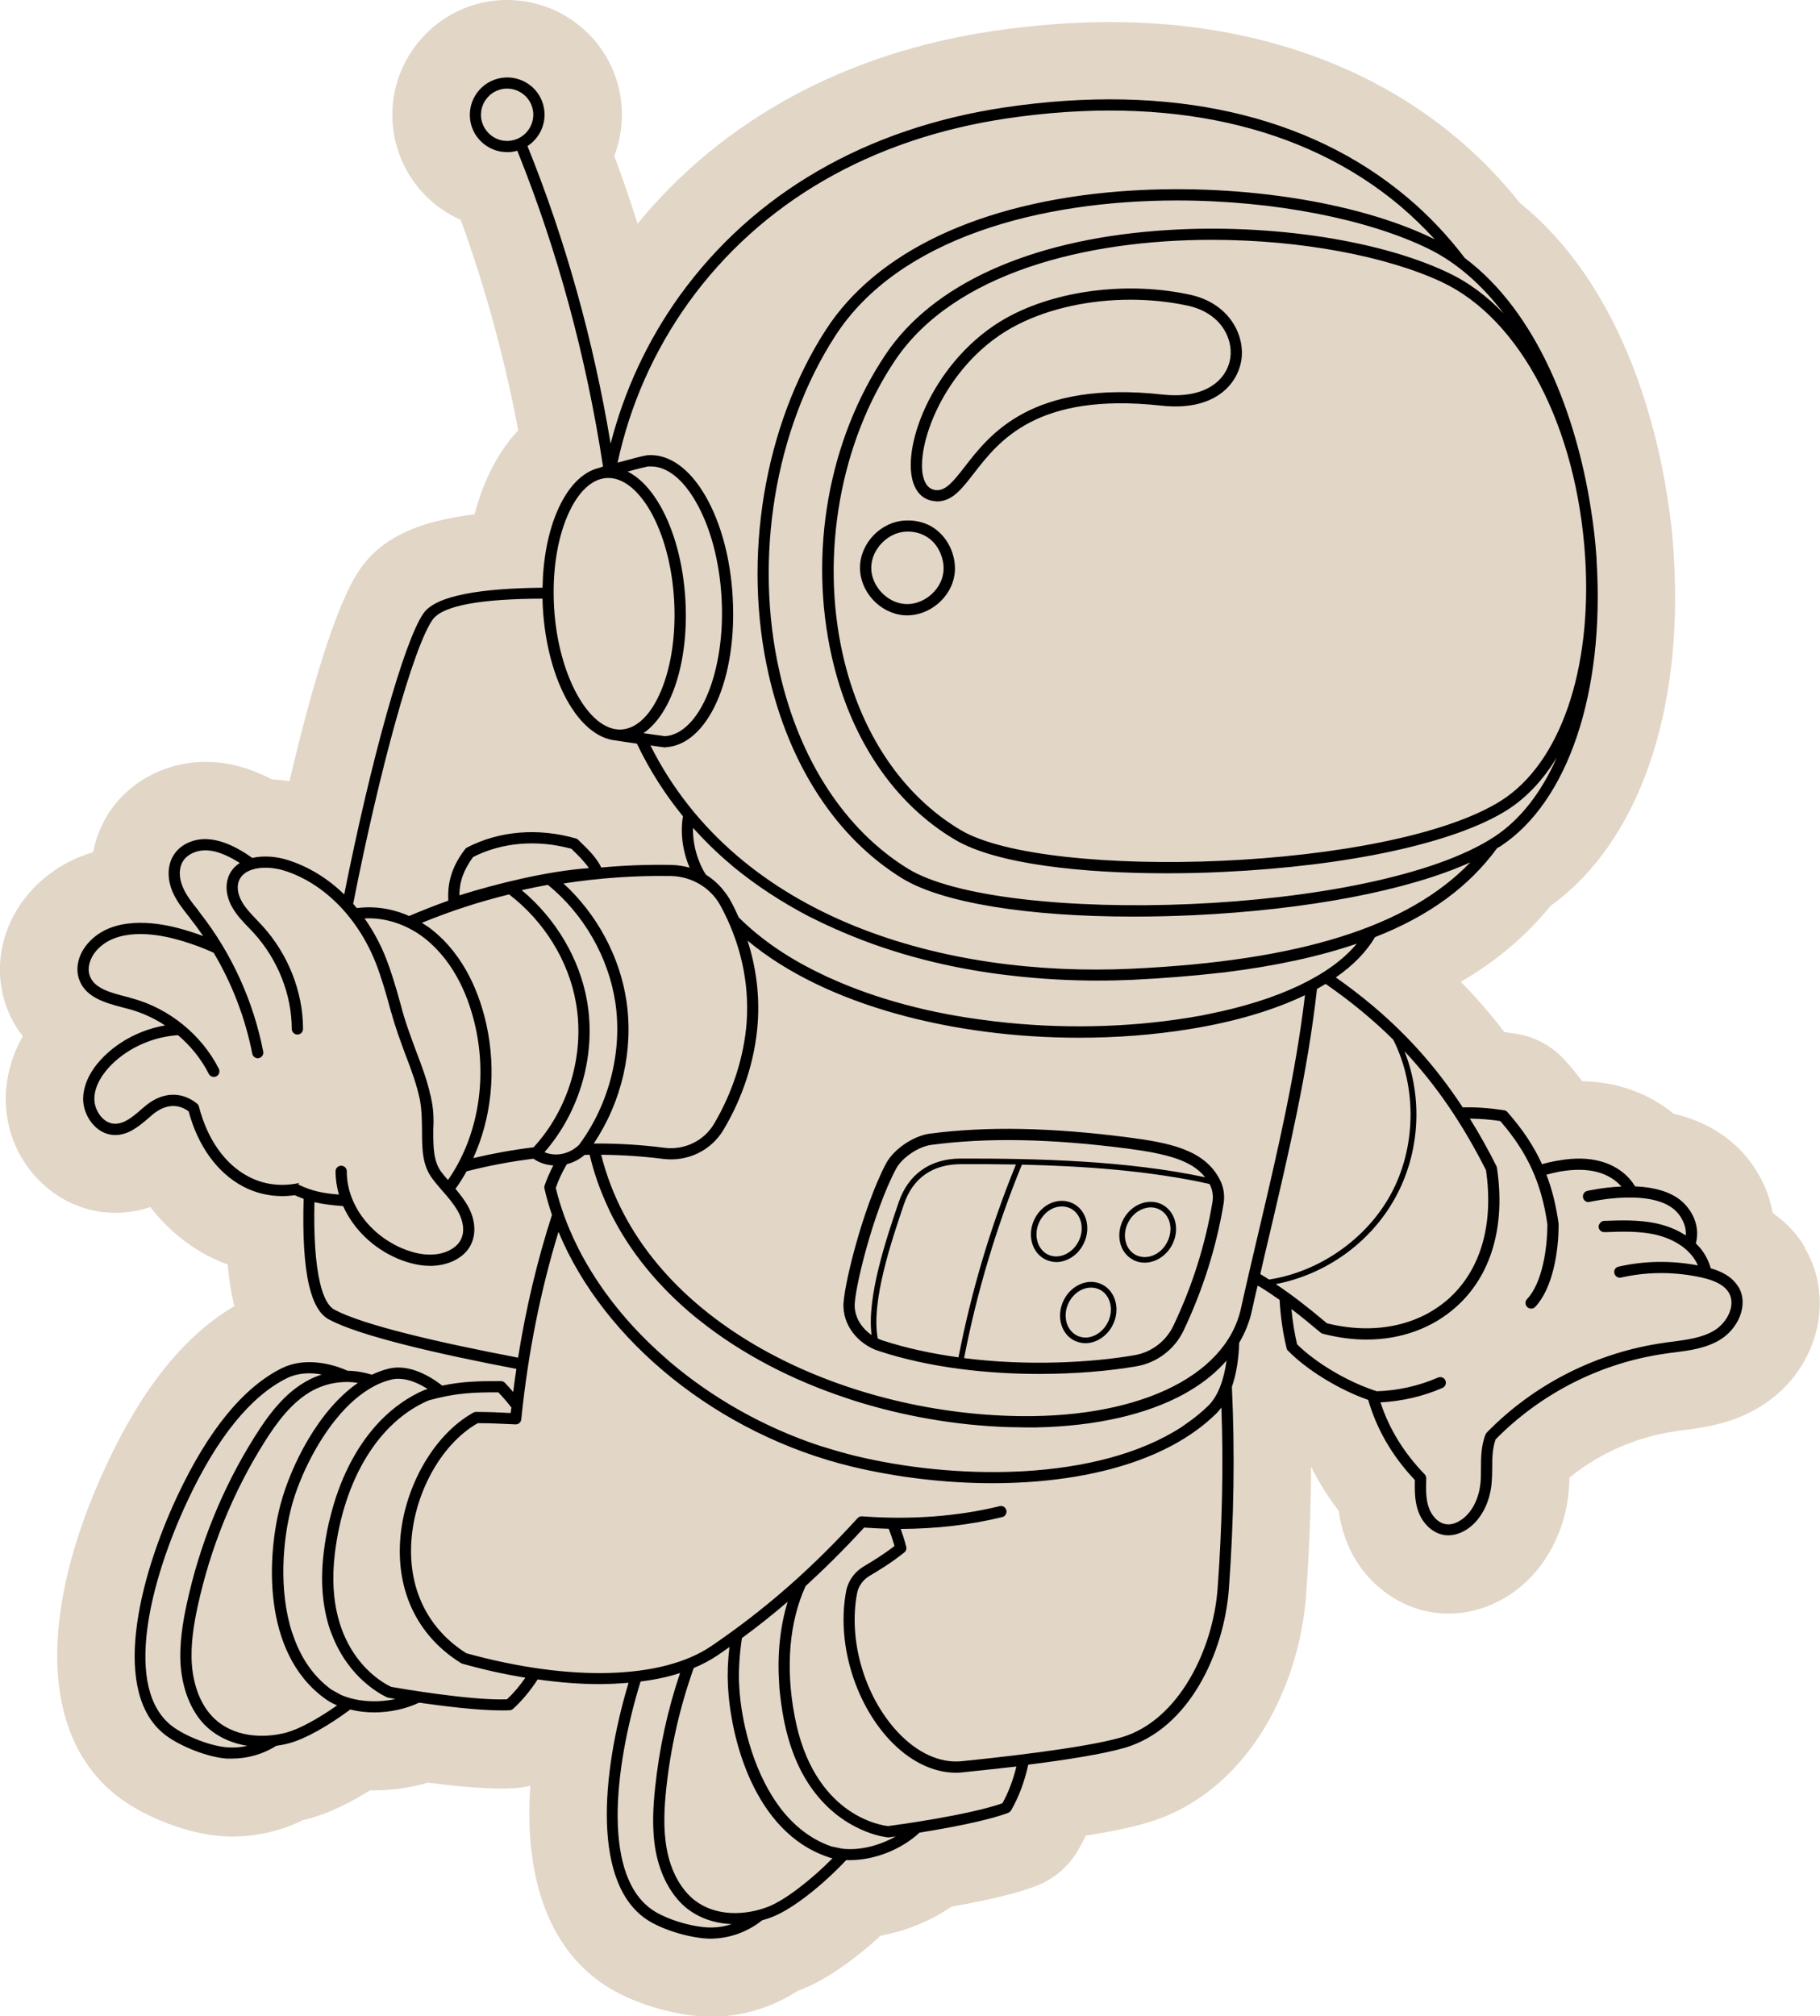 <?xml version="1.0" encoding="UTF-8"?>
<svg id="Layer_2" data-name="Layer 2" xmlns="http://www.w3.org/2000/svg" viewBox="0 0 119.76 132.67">
  <defs>
    <style>
      .cls-1, .cls-2 {
        stroke-width: 0px;
      }

      .cls-2 {
        fill: #e2d6c7;
      }
    </style>
  </defs>
  <g id="Layer_1-2" data-name="Layer 1">
    <g>
      <path class="cls-2" d="m118.79,82.1c-.42-.71-1.09-1.56-2.14-2.29-.26-1.42-.91-2.77-1.92-3.91-.86-.96-2.31-2.09-4.61-2.62-.97-.81-2.13-1.41-3.41-1.77-.82-.23-1.7-.35-2.6-.37-.34-.45-.7-.9-1.1-1.34-.84-.95-2-1.59-3.25-1.78-.25-.04-.51-.08-.77-.11-.89-1.17-1.84-2.27-2.87-3.31,2.35-1.36,4.3-3.02,5.91-5,5.74-4.12,8.76-12.66,8.11-23v-.08c0-.07-.01-.12-.01-.17-.08-1.21-.22-2.45-.42-3.69-.78-4.97-3.07-13.95-9.69-19.3-1.26-1.58-2.66-3.02-4.15-4.27-5.94-5-13.84-7.64-22.82-7.64-2.46,0-5.03.2-7.64.58-9.75,1.44-17.81,5.81-23.46,12.69-.47-1.5-.98-2.99-1.53-4.46.38-.99.55-2.06.49-3.15-.12-2.01-1.01-3.86-2.52-5.2C37.01.68,35.22,0,33.37,0h0c-.14,0-.28,0-.42.01-4.18.24-7.36,3.83-7.12,7.99.17,2.91,1.98,5.36,4.49,6.47,1.6,4.41,2.89,9.11,3.78,13.84-.85.91-1.57,2.03-2.13,3.34-.29.68-.54,1.42-.74,2.19-3.83.47-6.12,1.59-7.52,3.58-1.69,2.39-3.41,8.65-4.66,13.98-.39-.06-.78-.1-1.16-.12-1.48-.77-2.91-1.15-4.36-1.15-2.66,0-5.13,1.34-6.46,3.5-.46.75-.77,1.57-.94,2.44-1.97.58-3.3,1.66-4.15,2.62-1.84,2.07-2.46,4.9-1.61,7.39.28.83.67,1.52,1.13,2.1-.73,1.29-1.12,2.69-1.12,4.13-.01,4.03,3.14,7.38,7.02,7.49.05,0,.12,0,.19,0,.85,0,1.62-.15,2.3-.38,1.03,1.33,2.29,2.41,3.73,3.18.45.23.9.44,1.36.6.09.96.22,1.82.4,2.58.01.05.03.11.04.16-3.26,1.92-6.01,5.32-8.37,10.35-4.65,9.92-4.35,18.15.81,22,1.79,1.33,4.54,2.37,6.7,2.52.24.02.48.03.72.03,1.62,0,3.21-.37,4.65-1.08.16-.04.32-.08.48-.12,1.37-.38,2.78-1.12,3.94-1.84.09,0,.19,0,.28,0,1.2,0,2.4-.18,3.53-.51,1.97.26,3.6.39,4.85.39.28,0,.54,0,.79-.02.37-.02.74-.08,1.1-.17-.44,6.26,1.32,10.93,5.15,13.29,1.87,1.14,4.59,1.91,6.77,1.91.12,0,.23,0,.34,0,1.88-.07,3.74-.66,5.33-1.7.09-.03.18-.07.27-.1,1.95-.78,3.88-2.33,5.19-3.53,1.65-.3,3.27-.96,4.67-1.91,3.6-.63,5-1.15,5.5-1.34,1.18-.43,2.18-1.27,2.81-2.36.18-.31.36-.64.52-.97,1.7-.27,3-.54,4-.84,6.63-1.94,10.04-8.91,10.49-14.95.21-2.87.32-5.71.33-8.49.51,1.02,1.11,1.99,1.82,2.91.08.57.21,1.16.43,1.78.95,2.69,3.31,4.62,5.99,4.93.26.03.53.05.79.05,1.6,0,3.14-.54,4.48-1.55,1.93-1.47,3.19-3.83,3.44-6.46.03-.34.05-.65.05-.94,2.02-1.63,4.47-2.7,7.05-3.06.15-.02.3-.04.45-.06,1.34-.17,3.17-.41,5.01-1.52,3.72-2.24,5.06-6.93,2.99-10.45Z"/>
      <g>
        <path class="cls-1" d="m114.39,84.68c-.41-.7-1.16-1.04-1.82-1.23-.12-.43-.31-.82-.56-1.16-.12-.17-.26-.32-.42-.48.23-.86-.01-1.78-.67-2.52-.78-.88-2.09-1.18-3.33-1.23-.45-.77-1.26-1.37-2.24-1.64-.81-.23-1.73-.25-2.81-.06-.37.06-.72.14-1.07.24-.55-1.2-1.29-2.31-2.28-3.43-.06-.07-.14-.11-.22-.12-.91-.14-1.82-.21-2.72-.19-2.23-3.4-4.88-6.11-8.35-8.55,1.14-.79,2.01-1.68,2.58-2.65,3.6-1.41,6.2-3.35,8.03-5.85.08-.05.16-.09.24-.14,4.43-2.92,6.85-10.11,6.31-18.77v-.08s-.01-.11-.01-.16c-.07-1.03-.19-2.1-.37-3.2-.95-6.12-3.51-12.9-8.29-16.48-1.12-1.47-2.39-2.82-3.8-4-6.5-5.47-15.64-7.51-26.43-5.92-9.17,1.36-16.59,5.66-21.46,12.43-2.12,2.96-3.63,6.24-4.52,9.7-1.12-6.76-2.98-13.42-5.47-19.58.71-.46,1.17-1.29,1.12-2.2-.04-.66-.33-1.26-.82-1.7-.5-.43-1.13-.65-1.78-.61-1.35.08-2.39,1.24-2.31,2.6.07,1.3,1.16,2.31,2.45,2.31h.15c.18-.01.35-.05.52-.09,2.63,6.52,4.55,13.6,5.64,20.78-.06.02-.12.03-.16.05-.03,0-.06.02-.08.03-1.12.26-2.09,1.26-2.78,2.87-.6,1.4-.93,3.15-.96,5.02-4.02.04-7,.5-7.83,1.68-1.28,1.81-3.47,9.71-5.22,18.5-1.09-1.06-2.36-1.84-3.74-2.27-.74-.23-1.58-.3-2.31-.13-.29-.21-.6-.41-.93-.59-.8-.44-1.49-.64-2.16-.65-.89,0-1.7.41-2.1,1.08-.4.65-.42,1.54-.05,2.4.26.6.67,1.12,1.06,1.61l.18.24c.27.34.52.69.77,1.05-.54-.2-1.09-.38-1.67-.53-1.53-.4-4.32-.8-5.9.99-.63.71-.86,1.61-.6,2.37.41,1.22,1.75,1.57,2.92,1.88.13.03.26.07.39.1.83.23,1.63.59,2.35,1.07-1.5.26-2.94.97-4.02,2.04-.62.61-1.36,1.6-1.37,2.8,0,1.09.84,2.34,2.06,2.37.9.03,1.62-.58,2.24-1.11.1-.09.21-.18.31-.27.46-.37,1.36-.88,2.33-.18.62,2.3,1.89,4.05,3.59,4.95.8.42,1.67.63,2.57.63.27,0,.55-.02.82-.06.21.09.4.17.59.24-.07,2.34.03,4.31.36,5.71.28,1.18.71,1.91,1.31,2.23,2,1.07,7.04,2.24,12.33,3.25-.08.5-.15,1.01-.21,1.52-.18-.21-.36-.41-.55-.61-.07-.07-.17-.11-.27-.11-1.44,0-2.53.02-3.85.3-1.08-.84-2.37-1.41-3.55-1.11-.37.09-.73.23-1.08.39-.52-.16-1.06-.25-1.6-.26-1.38-.61-3.02-.81-4.32-.17-2.54,1.26-4.85,4.09-6.88,8.41-2.62,5.58-4.38,13.05-.75,15.76,1.01.75,2.8,1.44,4,1.52.12,0,.24,0,.36,0,1.02,0,2.05-.3,2.9-.84.29-.04.59-.1.88-.18,1.06-.29,2.58-1.16,3.99-2.21.5.13,1.03.19,1.58.19,1.01,0,2.05-.22,2.95-.64,1.61.23,3.85.51,5.42.51.19,0,.36,0,.53-.01.09,0,.17-.04.23-.09.6-.55,1.14-1.2,1.62-1.94,1.41.2,2.77.31,4.05.31.66,0,1.3-.04,1.93-.09-1.8,6-2.44,13.35,1.34,15.67,1.08.66,2.88,1.17,4.11,1.17.05,0,.1-.01.15-.01,1.15-.04,2.29-.48,3.19-1.2.24-.07.47-.14.71-.24,1.32-.52,3.29-2.09,4.82-3.72.08,0,.17,0,.26,0,1.58,0,3.35-.68,4.57-1.81,1.79-.29,4.36-.75,5.83-1.3.08-.03.14-.09.19-.16.51-.88.89-1.9,1.13-3.01,2.46-.31,4.9-.69,6.35-1.11,4.26-1.25,6.54-6.29,6.85-10.44.34-4.59.4-9.08.2-13.31.3-.86.45-1.86.48-2.9.39-.66.68-1.37.84-2.13.12-.54.24-1.08.37-1.62.02.02.05.03.08.03h.01c.46.28.91.58,1.36.9.06,1.05.2,2.12.46,3.17.01.07.04.13.09.17,1.24,1.27,3.36,2.57,5.28,3.24.56,1.93,1.58,3.7,3.07,5.27-.01.65-.02,1.38.22,2.05.31.87,1.01,1.49,1.78,1.58.07,0,.13.01.2.01.47,0,.95-.18,1.39-.51.81-.62,1.34-1.67,1.46-2.9.03-.35.04-.69.04-1.03,0-.64.01-1.25.22-1.87,3-3.05,6.97-5.06,11.21-5.65.17-.03.34-.05.52-.07,1.03-.13,2.1-.27,3.03-.83,1.17-.7,1.94-2.28,1.22-3.5ZM33.47,9.27c-.93.06-1.76-.67-1.82-1.62-.05-.94.67-1.76,1.62-1.82.46-.02.9.13,1.25.44.34.3.54.72.57,1.18.05.95-.67,1.76-1.62,1.82Zm46.06,57.46h-.04s-.49.1-.49.1c-.01,0-.01,0-.01,0-.27.05-.54.09-.82.14-4.04.65-8.43.74-12.65.24h-.03l-.37-.05h0c-3.83-.46-7.49-1.42-10.64-2.87h-.01l-.35-.17h0c-2.14-1.01-4.02-2.27-5.51-3.76-.18-.4-.37-.8-.59-1.19-.06-.1-.13-.2-.2-.31l-.31-.4c-.31-.36-.66-.66-1.06-.91-.06-.1-.13-.2-.18-.3-.47-.89-.69-1.86-.67-2.78.74.82,1.53,1.6,2.39,2.33l.29.25c1.49,1.22,3.15,2.31,4.99,3.27.6.3,1.21.59,1.82.86h.03s.34.16.34.16h.01c3.54,1.52,7.14,2.35,10.39,2.77h.03l.38.05h.01c2.21.27,4.24.36,5.95.36.84,0,1.6-.02,2.27-.05,2.03-.1,3.91-.25,5.67-.45h0s.39-.04.39-.04h0c3.38-.42,6.27-1.05,8.72-1.89-1.71,2.07-5.12,3.71-9.75,4.63Zm-51.12,5.73c-.01-.08-.04-.16-.05-.24-.01-.04-.01-.08-.02-.12,0-.01-.01-.03-.02-.04-.21-.97-.56-1.91-.94-2.9-.36-.98-.75-1.99-1.02-3.1-.01-.01-.01-.02-.01-.02-.31-1.14-.63-2.17-.93-2.94-.38-.98-.87-1.87-1.43-2.67,1.54-.08,2.96.52,3.97,1.32,2.05,1.63,2.94,4.07,3.33,5.84.8,3.62.08,7.34-1.81,10.05-.15-.16-.29-.33-.42-.5-.54-.7-.55-1.63-.55-2.72v-.1c.04-.6.02-1.23-.1-1.86Zm3.6-5.03c-.41-1.88-1.37-4.5-3.59-6.26-.21-.17-.43-.31-.66-.45,1.85-.76,3.77-1.39,5.74-1.87,2.29,1.75,3.92,4.36,4.4,7.14.59,3.37-.48,6.99-2.79,9.5-1.33.16-2.66.4-3.97.71,1.19-2.6,1.54-5.72.87-8.77Zm-1.78-8.52c0-.91.29-1.69.9-2.52,1.91-.97,4.21-1.16,6.48-.54l.05.06c.33.31.81.79,1.09,1.21-2.69.19-6.04,1.01-8.52,1.79Zm8.4,6.96c-.49-2.81-2.07-5.44-4.3-7.3.58-.13,1.15-.25,1.72-.35,2.35,1.91,3.99,4.75,4.44,7.74.48,3.21-.41,6.71-2.39,9.37-.64.62-1.55.79-2.27.48,2.34-2.68,3.41-6.44,2.8-9.94Zm2.59-.02c-.44-2.93-1.95-5.71-4.14-7.72,2.34-.36,4.71-.53,7.08-.49,1.35.03,2.58.76,3.22,1.9,1.33,2.41,1.94,5.09,1.75,7.73-.17,2.27-.94,4.65-2.16,6.7-.67,1.11-1.95,1.72-3.26,1.55-1.54-.2-3.09-.29-4.64-.28,1.85-2.76,2.63-6.15,2.15-9.39Zm57.56-13.17c-7.35,4.64-29.9,5.27-35.54,1.95-3.84-2.27-6.61-6.37-7.78-11.55-1.49-6.58-.17-14,3.44-19.37,3.87-5.76,12.56-7.93,20.84-7.93,5.87,0,11.54,1.09,15.14,2.78,5.19,2.44,8.89,9.56,9.43,18.15.46,7.4-1.66,13.51-5.53,15.97Zm.17-32.04c-1.08-1.14-2.33-2.08-3.75-2.74-4.68-2.2-12.18-3.26-19.12-2.71-8.4.66-14.72,3.54-17.79,8.11-3.78,5.62-5.11,13.07-3.55,19.94,1.22,5.39,4.11,9.66,8.12,12.02,2.76,1.63,8.5,2.2,13.93,2.2,1.26,0,2.51-.03,3.7-.09,8.28-.39,15.26-1.91,18.68-4.07,1.28-.81,2.38-1.99,3.27-3.46-1.01,2.3-2.4,4.09-4.1,5.21-7.97,5.24-32.46,5.88-38.59,2.11-4.13-2.54-7.14-7.14-8.45-12.93-1.71-7.5-.31-15.98,3.65-22.11,4.17-6.48,13.54-8.93,22.5-8.93,6.42,0,12.63,1.25,16.57,3.19,1.83.9,3.5,2.36,4.93,4.26Zm-53.65-.72c4.75-6.6,12-10.8,20.97-12.13,10.57-1.56,19.51.43,25.85,5.75.81.69,1.57,1.42,2.29,2.21-.02-.01-.04-.02-.06-.03-5.08-2.5-13.22-3.72-20.75-3.12-9.11.73-15.95,3.97-19.27,9.12-4.06,6.3-5.5,14.99-3.75,22.67,1.36,5.99,4.48,10.75,8.78,13.4,2.62,1.61,8.26,2.52,15.2,2.52,1.27,0,2.59-.03,3.94-.09,7.58-.36,14.16-1.63,18.25-3.48-4.09,4.25-11.23,6.48-22.29,7-12.19.57-25.88-3.18-31.66-14.69.8.11.93.13.97.13t.02-.01c2.79-.16,4.74-4.51,4.42-9.9-.14-2.53-.78-4.88-1.78-6.62-1.05-1.82-2.39-2.78-3.77-2.7-.02,0-.04,0-.08.01h-.03c-.22.03-1.12.26-1.91.48.81-3.77,2.38-7.34,4.66-10.52Zm-.2,19.53c-.14-2.36-.73-4.56-1.67-6.2-.62-1.08-1.35-1.83-2.13-2.22.68-.19,1.23-.32,1.34-.34h.19c1.05,0,2.1.82,2.96,2.33.95,1.64,1.55,3.88,1.69,6.29.28,4.8-1.42,8.97-3.72,9.13-.12-.02-.71-.1-1.42-.2,1.84-1.25,3-4.7,2.76-8.79Zm-7.76-5.51c.66-1.54,1.58-2.43,2.59-2.49h.1c.97,0,1.95.77,2.76,2.17.88,1.54,1.44,3.62,1.57,5.88.26,4.48-1.32,8.37-3.47,8.5-2.12.12-4.17-3.56-4.43-8.04-.13-2.25.18-4.39.88-6.02Zm-8.87,6.83c.7-.98,3.43-1.37,7.23-1.38,0,.21.01.41.02.61.28,4.77,2.34,8.46,4.78,8.72.56.09,1.03.15,1.41.21.82,1.72,1.84,3.32,3.03,4.78-.18,1.09-.03,2.28.44,3.38-.39-.11-.79-.17-1.21-.18-1.54-.03-3.08.03-4.61.17-.27-.62-.9-1.23-1.39-1.7l-.12-.12s-.09-.08-.15-.09c-2.51-.72-5.06-.5-7.18.6-.05.03-.09.06-.12.11-.83,1.08-1.17,2.14-1.1,3.38-.87.31-1.73.65-2.58,1.01-1.1-.49-2.29-.67-3.44-.52-.08-.09-.16-.18-.24-.28,1.74-8.85,3.95-16.88,5.23-18.7Zm-8.84,37.17l.05-.1c-1.18.25-2.32.11-3.34-.43-1.54-.81-2.69-2.44-3.25-4.6-.02-.08-.06-.15-.13-.2-.48-.39-1.02-.58-1.56-.58-.61,0-1.22.24-1.79.7-.1.09-.21.18-.32.27-.57.5-1.12.95-1.74.94-.77-.02-1.34-.88-1.34-1.63,0-.94.63-1.76,1.15-2.28,1.15-1.13,2.74-1.81,4.35-1.92.84.71,1.54,1.58,2.03,2.55.07.13.2.2.33.2.06,0,.12-.01.17-.04.18-.09.25-.32.16-.5-1.14-2.24-3.27-3.97-5.7-4.63-.12-.04-.26-.07-.39-.11-1.05-.27-2.13-.55-2.41-1.4-.17-.5.01-1.14.45-1.64,1.32-1.49,3.8-1.12,5.16-.76.62.16,1.55.45,2.55.91,1.22,2.05,2.08,4.3,2.54,6.64.03.17.19.3.36.3.02,0,.05-.01.07-.01.2-.04.33-.23.29-.43-.64-3.3-2.07-6.45-4.14-9.1l-.18-.25c-.38-.47-.74-.93-.96-1.45-.28-.63-.28-1.27,0-1.72.27-.44.84-.72,1.47-.72.54,0,1.11.18,1.81.56.15.09.31.18.46.27-.28.18-.51.42-.67.73-.33.65-.25,1.5.22,2.27.28.47.65.86,1.02,1.24.12.13.24.25.35.37,1.58,1.74,2.49,4.03,2.5,6.31,0,.2.17.37.37.37.21,0,.37-.17.37-.37,0-2.46-.99-4.94-2.69-6.8-.12-.13-.25-.26-.37-.39-.35-.37-.68-.71-.92-1.11-.34-.55-.41-1.13-.19-1.55.42-.82,1.82-.91,2.92-.57,2.6.81,4.86,3.09,6.04,6.09.33.84.68,1.99,1.01,3.25h.01c.27,1,.61,1.91.94,2.8.39,1.01.74,1.98.94,2.94.13.71.13,1.4.14,2.06,0,1.17.01,2.28.71,3.17.19.26.41.5.61.74.4.45.76.88,1.03,1.35.17.29.66,1.29.09,2.07-.32.44-.96.75-1.67.79-.64.05-1.33-.09-2.07-.4-2.19-.93-3.66-2.97-3.65-5.07,0-.2-.16-.37-.37-.37s-.37.17-.37.37c0,.52.08,1.03.22,1.53-1.03-.09-1.7-.2-2.67-.66Zm2.37,8.23c-.39-.21-.72-.81-.94-1.75-.31-1.31-.42-3.15-.37-5.32.59.14,1.18.2,1.89.26.67,1.49,1.95,2.76,3.6,3.46.75.31,1.46.47,2.13.47.09,0,.18,0,.27-.01.94-.06,1.78-.47,2.23-1.09.55-.77.54-1.84-.04-2.87-.23-.4-.51-.75-.8-1.1.27-.36.51-.75.73-1.15,1.45-.37,2.92-.65,4.4-.83.39.27.84.42,1.31.44-.23.44-.42.88-.58,1.34-.02.07-.02.14,0,.2.13.58.3,1.15.49,1.72-.96,2.97-1.71,6.11-2.23,9.39-5.23-1-10.18-2.14-12.09-3.16Zm-7.03,28.8c-1.06-.07-2.71-.7-3.61-1.37-3.28-2.45-1.52-9.53.98-14.85,1.95-4.17,4.16-6.89,6.54-8.07.45-.22.95-.32,1.47-.32.27,0,.55.03.82.08-.3.1-.6.22-.88.37-1.58.83-2.67,2.35-3.53,3.72-2.12,3.37-3.63,7.09-4.48,11.04-.24,1.12-.5,2.6-.39,4.06.13,1.53.66,2.88,1.51,3.79.74.78,1.75,1.27,2.88,1.45-.43.1-.87.13-1.31.1Zm3.9-.98c-1.51.41-3.59.35-4.93-1.08-.73-.78-1.2-1.97-1.31-3.34-.11-1.36.14-2.77.37-3.84.84-3.87,2.31-7.51,4.38-10.81.81-1.29,1.83-2.71,3.25-3.46.68-.35,1.43-.53,2.18-.53.25,0,.49.02.74.06-2.63,1.82-4.43,5.5-5.09,7.99-.88,3.31-1.26,9.72,2.89,12.76.25.19.53.34.83.47-1.21.85-2.45,1.54-3.31,1.78Zm3.57-2.47l-.58-.32s-.05-.04-.08-.05c-1.17-.86-1.94-2.04-2.42-3.35l-.15-.42c-.89-2.78-.58-6.03-.09-7.99l.09-.36c.52-1.87,1.76-4.52,3.51-6.35l.28-.28c.82-.78,1.73-1.38,2.73-1.62.15-.04.31-.06.48-.06.62,0,1.29.26,1.94.68-.06,0-.11.02-.16.04-.02,0-.03.01-.05.01-1.07.46-2.05,1.15-2.91,2.03l-.25.27c-1.4,1.55-2.46,3.65-3.06,6.12l-.09.36c-.14.62-.25,1.26-.33,1.93-.25,2.08-.03,3.73.41,5.05l.13.34c.56,1.45,1.38,2.45,2.11,3.1l.31.26c.69.55,1.22.78,1.24.78.02.01.05.02.07.02.04,0,.2.04.45.08-1.23.27-2.57.17-3.58-.27Zm10.92.29c-2.38.09-7.12-.73-7.62-.82-.4-.18-4.48-2.19-3.71-8.74.59-4.93,2.9-8.71,6.18-10.11,1.77-.49,2.92-.53,4.58-.53.3.31.59.65.86,1-.02.12-.03.24-.05.36h-.07c-.7-.04-1.36-.07-2.19-.07-.06,0-.12,0-.18.04-2.71,1.49-4.75,5.2-4.85,8.83-.09,3.27,1.34,5.99,4.03,7.66.03.02.06.03.1.04,1.42.4,2.8.7,4.13.92-.37.53-.77,1.01-1.21,1.42Zm13.57,15.01c-1.09.05-2.84-.44-3.84-1.05-3.49-2.14-2.72-9.33-.94-15.13.93-.12,1.81-.3,2.6-.56-.83,2.45-1.38,5-1.65,7.62-.12,1.15-.22,2.66.05,4.12.29,1.52.97,2.81,1.92,3.64.83.71,1.92,1.1,3.09,1.14-.4.13-.81.21-1.23.22Zm3.66-1.38c-1.46.58-3.55.74-5.04-.54-.82-.72-1.42-1.86-1.67-3.22-.26-1.36-.16-2.8-.05-3.9.29-2.77.9-5.45,1.82-8.03.57-.24,1.09-.51,1.56-.83.27-.18.53-.37.79-.55-.11.91-.14,1.77-.1,2.5.15,3.42,1.7,9.66,6.57,11.31.1.04.2.07.31.09-1.39,1.41-3.08,2.72-4.19,3.17Zm4.85-3.8l-.64-.13s-.06-.02-.09-.02c-1.37-.47-2.46-1.37-3.32-2.47l-.26-.36c-1.68-2.39-2.36-5.58-2.48-7.59l-.02-.37c-.03-.84.03-1.86.19-2.92,1.04-.76,2.03-1.55,3.01-2.39-.49,1.6-.69,3.41-.56,5.35l.02.37c.06.64.15,1.29.27,1.94.39,2.06,1.09,3.58,1.91,4.7l.22.29c.97,1.22,2.05,1.92,2.94,2.32l.37.16c.82.32,1.4.37,1.42.37.01.01.02.01.03.01.02,0,.03-.01.05-.01.03,0,.19-.02.44-.06-1.09.62-2.4.94-3.5.81Zm10.52-2.99c-2.25.79-7.03,1.44-7.52,1.5-.48-.05-4.93-.71-6.15-7.23-.62-3.25-.34-6.24.72-8.56,1.3-1.19,2.58-2.46,3.85-3.85.54.04,1.08.06,1.62.08.15.38.27.75.38,1.13-.75.58-1.46,1.01-2,1.33-.62.36-1.05.96-1.18,1.63-.63,3.31.5,7.22,2.8,9.74,1.33,1.44,2.89,2.22,4.43,2.22.16,0,.31-.01.47-.03,1.07-.11,2.28-.24,3.5-.38-.21.88-.52,1.7-.92,2.42Zm14.16-14.12c-.3,4.02-2.57,8.68-6.32,9.78-2.54.74-8.53,1.37-10.5,1.57-1.45.15-2.97-.55-4.27-1.96-2.16-2.35-3.22-6.01-2.63-9.1.09-.46.39-.88.83-1.14.56-.33,1.41-.84,2.27-1.53.12-.09.17-.24.13-.38-.1-.4-.22-.78-.36-1.17,2.33-.01,4.61-.27,6.68-.78.2-.05.32-.25.27-.45-.05-.2-.25-.32-.44-.27-2.77.68-5.89.91-9.04.67-.11-.01-.23.03-.3.11-3.08,3.38-6.14,6.05-9.64,8.43-3.23,2.19-9.25,2.36-16.11.47-2.43-1.53-3.72-4.01-3.64-6.99.09-3.35,1.93-6.76,4.39-8.15.76,0,1.39.03,2.05.06l.43.02c.19.01.36-.13.38-.33.44-4.34,1.27-8.48,2.45-12.34,2.97,7.18,10.5,13.32,19.31,15.45,2.83.68,6.04,1.09,9.24,1.09,5.72,0,11.4-1.3,14.74-4.59.12-.12.23-.25.33-.39.14,3.82.05,7.82-.25,11.92Zm-.6-12.05c-.42.41-.88.79-1.37,1.13l-.38.27c-2.76,1.8-6.47,2.69-10.37,2.92l-.4.02c-3.67.17-7.48-.24-10.77-1.04-.64-.16-1.28-.34-1.91-.54l-.37-.11c-3.69-1.22-7.08-3.15-9.89-5.54l-.28-.25c-2.4-2.09-4.35-4.52-5.69-7.13l-.19-.39c-.58-1.19-1.03-2.42-1.33-3.66.19-.54.43-1.06.73-1.56.42-.11.82-.31,1.17-.61.11,0,.22-.01.33-.01.28,1.19.68,2.32,1.18,3.4l.16.35c1.3,2.66,3.24,4.97,5.59,6.91l.29.23c2.78,2.22,6.11,3.94,9.68,5.12l.35.12c3.34,1.07,6.88,1.68,10.32,1.79.4,0,.8.02,1.19.02h.62c3.94-.08,7.26-.85,9.72-2.19l.38-.22c.96-.57,1.78-1.24,2.43-1.99-.17,1.23-.54,2.31-1.19,2.96Zm2.14-6.4c-1.01,4.58-7,7.36-15.26,7.08-11.59-.38-24.15-6.39-26.84-17.18,1.35.01,2.71.1,4.05.27,1.61.21,3.17-.53,3.99-1.9,1.29-2.15,2.09-4.64,2.26-7.03.13-1.83-.1-3.66-.67-5.43,5.15,4.29,13.6,6.39,21.82,6.39,2.48,0,4.94-.19,7.28-.57,2.98-.48,5.54-1.25,7.58-2.23-.61,5.17-1.81,10.29-2.98,15.27-.41,1.75-.84,3.55-1.23,5.33Zm1.27-2.25c.22-.98.45-1.95.68-2.91,1.21-5.16,2.45-10.46,3.05-15.85.2-.11.38-.22.57-.33,1.66,1.15,3.13,2.36,4.45,3.67,1.58,3.15,1.51,7.14-.19,10.22-1.61,2.92-4.69,5.05-7.98,5.56-.2-.12-.39-.24-.58-.36Zm1.02.66c3.29-.63,6.24-2.73,7.86-5.68,1.62-2.94,1.83-6.54.61-9.64,2.09,2.23,3.81,4.76,5.36,7.82.52,3.55-.34,6.54-2.42,8.43-2.02,1.82-4.95,2.42-8.04,1.65-1.33-1.12-2.35-1.9-3.37-2.58Zm28.84,3.06c-.8.48-1.79.6-2.75.73-.17.02-.35.04-.52.07-4.43.62-8.58,2.72-11.7,5.92-.03.04-.06.09-.08.13-.28.77-.29,1.49-.29,2.2,0,.33,0,.65-.03.96-.1,1.02-.53,1.89-1.18,2.38-.2.15-.61.41-1.06.35-.56-.06-.99-.59-1.16-1.09-.21-.59-.19-1.27-.17-1.93,0-.1-.04-.2-.11-.27-1.37-1.42-2.34-3-2.9-4.73,1.4-.07,2.8-.39,4.08-.95.19-.09.27-.3.19-.49-.08-.19-.3-.27-.49-.19-1.26.55-2.65.86-4.02.9-1.87-.59-4-1.85-5.25-3.09-.18-.78-.3-1.55-.37-2.32.58.44,1.2.95,1.93,1.56.04.03.09.06.15.07.97.25,1.93.38,2.85.38,2.28,0,4.36-.75,5.94-2.18,2.29-2.06,3.23-5.31,2.65-9.14-.01-.04-.02-.08-.04-.11-.55-1.1-1.13-2.13-1.74-3.11.67.01,1.33.06,2,.16,1.79,2.06,2.72,4.1,3.1,6.79,0,1.62-.34,3.87-1.34,4.93-.13.14-.13.35-.01.49l.03.03c.14.14.38.14.52-.01,1.15-1.22,1.55-3.63,1.54-5.47,0-.02,0-.03-.01-.05-.01-.14-.04-.27-.06-.41-.16-.99-.4-1.91-.73-2.77.3-.08.6-.15.9-.21.97-.16,1.78-.15,2.49.05.63.17,1.17.51,1.54.94-1.19.05-2.16.27-2.25.29-.2.05-.32.25-.27.45s.24.32.44.27c.05-.01,4.26-.98,5.76.7.21.24.61.79.56,1.51-.56-.37-1.22-.64-1.96-.8-1.14-.24-2.3-.2-3.42-.16-.13,0-.24.09-.3.2-.04.05-.06.12-.06.19.01.2.18.36.39.35h.09c1.05-.04,2.13-.07,3.15.14,1.13.24,2.06.78,2.6,1.52.12.16.22.34.3.53-1.72-.33-3.51-.31-5.21.08-.06.01-.1.03-.14.06-.12.08-.18.23-.14.38,0,.02.02.04.02.06.07.16.24.26.42.22,1.74-.4,3.58-.39,5.32,0,.93.21,1.49.53,1.77.99.49.84-.12,1.99-.97,2.5Z"/>
        <path class="cls-1" d="m80.27,77.62c-1.01-1.98-3.32-2.43-6.01-2.78-5.07-.66-9.35-.74-13.08-.25-1.09.15-2.38,1.03-2.88,1.97-1.53,2.9-2.85,8.25-2.8,9.44.07,1.49,1.2,2.52,2.29,2.88,3.39,1.12,7.19,1.52,10.6,1.52,2.41,0,4.63-.2,6.38-.5,1.36-.23,2.53-1.12,3.12-2.37,1.25-2.64,2.14-5.43,2.62-8.3.1-.56.01-1.13-.24-1.61Zm-24.03,8.35c-.05-1.01,1.2-6.21,2.72-9.06.38-.73,1.47-1.47,2.32-1.58,3.66-.49,7.88-.41,12.89.24,2.58.34,4.24.76,5.13,1.89-5.18-1.1-11.02-1.24-16.08-1.23-2.01,0-3.46,1.03-4.09,2.89-.81,2.38-2.1,6.21-1.78,8.72-.58-.4-1.07-1.05-1.11-1.87Zm1.78,2.21c-.08-.03-.17-.07-.26-.11-.46-2.38.89-6.39,1.72-8.83.58-1.72,1.88-2.64,3.74-2.64,1.17-.01,2.39,0,3.63.02-1.67,4.09-2.94,8.36-3.78,12.69-1.72-.24-3.43-.6-5.05-1.13Zm21.76-9.07c-.47,2.8-1.33,5.52-2.56,8.1-.49,1.04-1.45,1.77-2.58,1.96-2.86.49-7.03.72-11.2.19.84-4.34,2.12-8.61,3.79-12.7.01,0,.01-.02.01-.03,4.1.09,8.43.4,12.34,1.27.01.02.03.04.04.06.17.34.23.75.16,1.15Z"/>
        <path class="cls-1" d="m70.58,79.17c-.44-.21-.95-.21-1.43-.01-.47.21-.86.59-1.09,1.08-.49,1.03-.15,2.21.75,2.64.22.1.46.16.7.16s.48-.05.72-.16c.47-.2.86-.59,1.09-1.08.49-1.02.16-2.2-.74-2.63Zm.41,2.47c-.2.41-.52.73-.91.9-.38.17-.77.17-1.12.01-.71-.35-.97-1.31-.57-2.15.2-.41.52-.73.91-.9.19-.08.38-.12.57-.12s.38.04.55.12c.71.34.97,1.3.57,2.14Z"/>
        <path class="cls-1" d="m72.49,84.5c-.44-.21-.94-.21-1.42,0-.47.21-.86.59-1.09,1.08-.49,1.02-.16,2.21.74,2.64.23.1.46.16.71.16s.48-.06.72-.16c.47-.21.86-.59,1.09-1.08.49-1.02.16-2.21-.75-2.64Zm.42,2.48c-.2.41-.52.73-.91.9-.38.17-.77.17-1.12,0-.71-.34-.97-1.3-.57-2.14.2-.41.52-.73.91-.9.19-.08.38-.12.57-.12s.38.04.55.12c.71.34.97,1.3.57,2.14Z"/>
        <path class="cls-1" d="m76.5,79.27c-.42-.23-.93-.26-1.42-.08-.48.18-.89.54-1.15,1.02-.54,1-.27,2.2.61,2.67.24.14.51.2.78.2.21,0,.43-.04.64-.12.48-.18.89-.54,1.15-1.02.54-.99.27-2.19-.61-2.67Zm.28,2.5c-.21.4-.55.7-.95.85-.39.14-.78.12-1.12-.06-.69-.38-.9-1.36-.45-2.17.21-.4.55-.7.95-.85.17-.06.34-.1.51-.1.21,0,.42.05.61.16.7.38.9,1.35.45,2.17Z"/>
        <path class="cls-1" d="m61.99,35.21c-.43-.48-1.21-1.02-2.43-.96-1.59.07-2.95,1.48-2.97,3.07-.02,1.59,1.29,3.03,2.88,3.16.07,0,.15.01.22.01,1.5,0,2.9-1.18,3.12-2.68.13-.91-.19-1.91-.82-2.6Zm.08,2.49c-.17,1.18-1.36,2.14-2.54,2.04-1.19-.09-2.22-1.22-2.2-2.41s1.08-2.29,2.27-2.35c.93-.04,1.52.37,1.84.72.48.53.73,1.32.63,2Z"/>
        <path class="cls-1" d="m78.3,19.39c-3.92-.85-8.39-.35-11.65,1.3-4.84,2.44-7.2,8.09-6.64,10.76.2.95.76,1.49,1.57,1.53.03.01.06.01.09.01.99,0,1.62-.82,2.41-1.84,1.65-2.13,4.14-5.36,12.34-4.46,3.46.38,4.99-1.36,5.26-2.97.27-1.69-.82-3.78-3.38-4.33Zm2.65,4.21c-.21,1.29-1.5,2.68-4.45,2.36-8.61-.95-11.36,2.61-13.01,4.74-.78,1.01-1.26,1.58-1.87,1.55-.46-.03-.76-.35-.89-.96-.45-2.16,1.57-7.58,6.25-9.94,2.11-1.07,4.75-1.63,7.41-1.63,1.27,0,2.54.13,3.76.39,2.13.46,3.02,2.11,2.8,3.49Z"/>
      </g>
    </g>
  </g>
</svg>